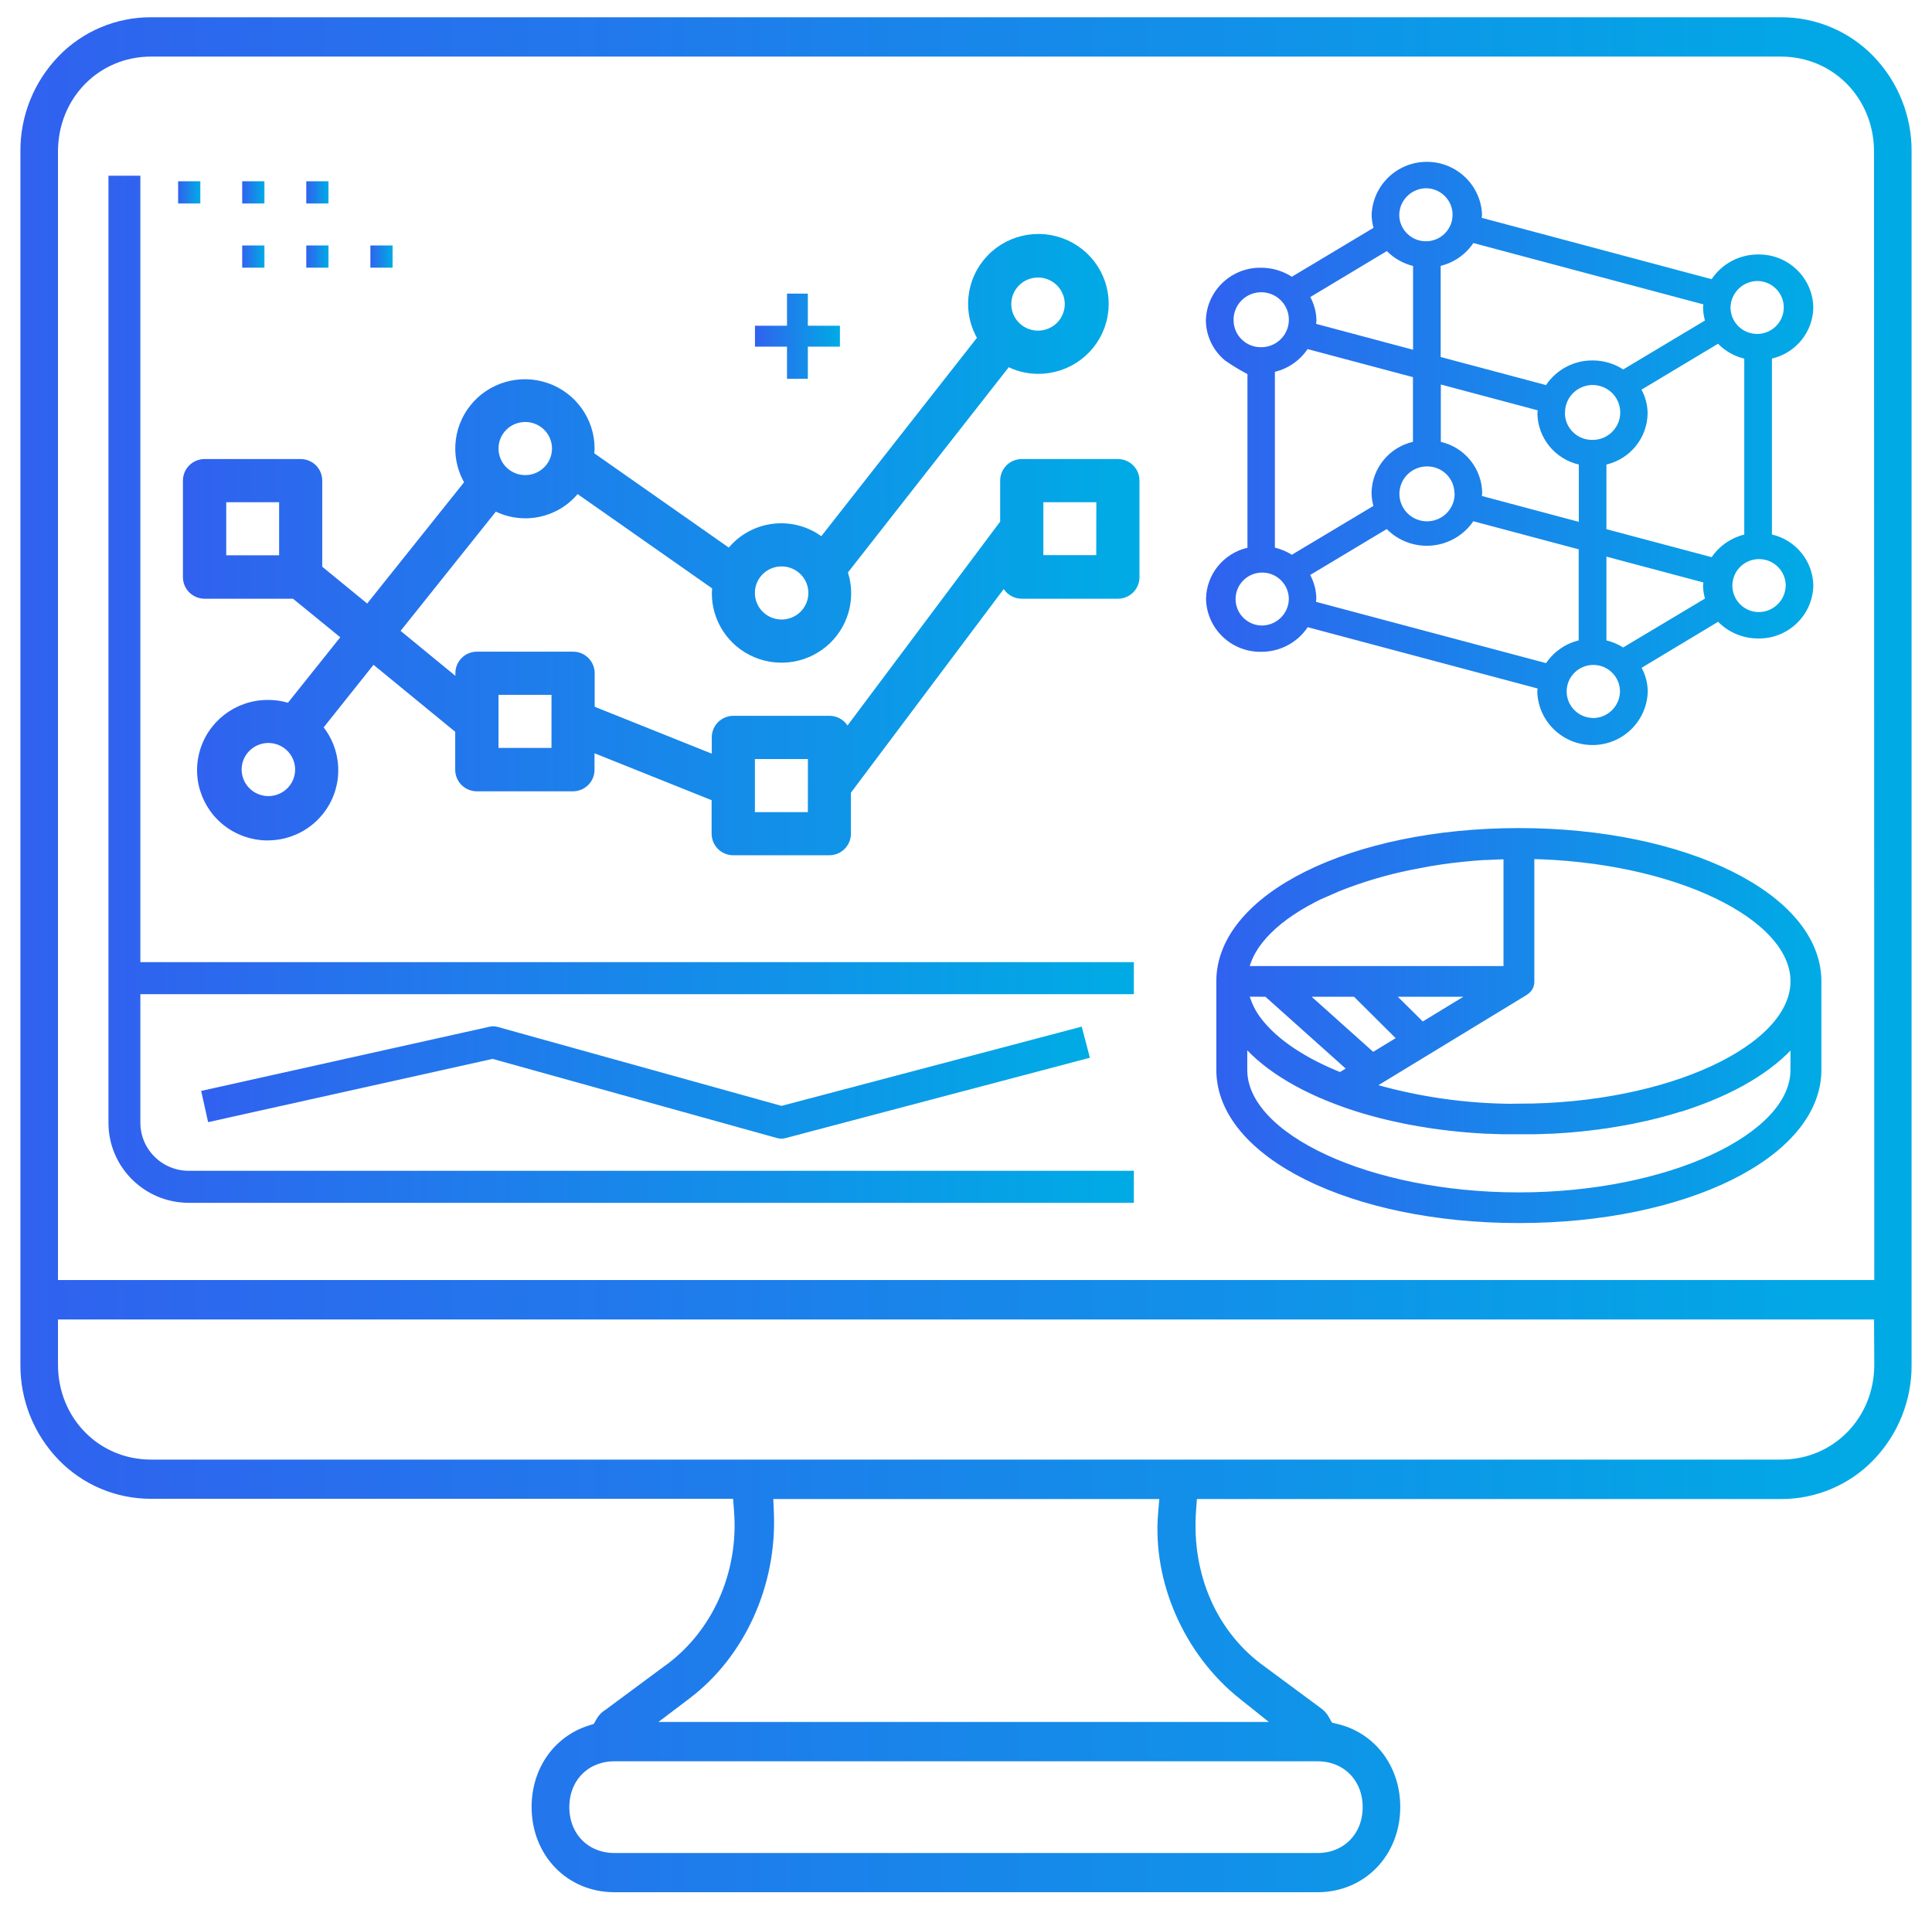 <?xml version="1.0" encoding="UTF-8"?>
<svg width="87px" height="86px" viewBox="0 0 87 86" version="1.1" xmlns="http://www.w3.org/2000/svg" xmlns:xlink="http://www.w3.org/1999/xlink">
    <!-- Generator: Sketch 52.4 (67378) - http://www.bohemiancoding.com/sketch -->
    <title>services-application</title>
    <desc>Created with Sketch.</desc>
    <defs>
        <linearGradient x1="100%" y1="50%" x2="-2.22044605e-14%" y2="50%" id="linearGradient-1">
            <stop stop-color="#00ABE5" offset="0%"></stop>
            <stop stop-color="#3062EF" offset="100%"></stop>
        </linearGradient>
    </defs>
    <g id="Page-1" stroke="none" stroke-width="1" fill="none" fill-rule="evenodd">
        <g id="services-application" transform="translate(1, 1)" fill="url(#linearGradient-1)">
            <g id="data-analytics-icon_v2">
                <path d="M5.071,43.509 L5.071,49.545 C5.07,50.874 6.151,51.954 7.488,51.961 L49.809,51.961 L49.809,52.903 L7.488,52.903 C5.632,52.893 4.134,51.395 4.134,49.55 L4.134,7.161 L5.071,7.161 L5.071,42.567 L49.809,42.567 L49.809,43.509 L5.071,43.509 Z" id="Shape" stroke="url(#linearGradient-1)" stroke-width="0.5"></path>
                <path d="M47.774,46.443 L34.304,49.998 C34.225,50.019 34.141,50.019 34.062,49.998 L21.188,46.415 L8.561,49.223 L8.357,48.304 L21.097,45.469 C21.171,45.451 21.249,45.451 21.324,45.469 L34.125,49.029 L34.191,49.047 L47.533,45.526 L47.774,46.443 Z" id="Shape" stroke="url(#linearGradient-1)" stroke-width="0.5"></path>
                <path d="M49.34,19.917 L45.011,19.917 C44.819,19.917 44.635,19.993 44.499,20.129 C44.363,20.265 44.288,20.448 44.289,20.64 L44.289,22.566 L37.075,32.2 C37.075,32.009 36.999,31.825 36.864,31.689 C36.73,31.555 36.548,31.479 36.358,31.477 L32.023,31.477 C31.831,31.477 31.647,31.554 31.511,31.689 C31.376,31.825 31.3,32.009 31.302,32.2 L31.302,33.3 L25.529,30.988 L25.529,29.311 C25.53,29.12 25.454,28.937 25.319,28.801 C25.183,28.665 24.999,28.589 24.807,28.589 L20.478,28.589 C20.285,28.589 20.101,28.665 19.966,28.801 C19.83,28.937 19.755,29.12 19.756,29.311 L19.756,29.955 L16.69,27.44 L21.262,21.718 C22.522,22.43 24.12,22.078 24.96,20.903 L31.337,25.373 C31.32,25.48 31.31,25.588 31.305,25.696 C31.297,26.853 31.989,27.902 33.06,28.355 C34.131,28.809 35.371,28.579 36.205,27.773 C37.04,26.966 37.305,25.74 36.879,24.663 L36.923,24.699 L44.355,15.217 C44.775,15.453 45.248,15.578 45.73,15.581 C47.063,15.595 48.236,14.708 48.578,13.427 C48.921,12.146 48.346,10.797 47.181,10.151 C46.017,9.505 44.56,9.726 43.643,10.689 C42.726,11.651 42.583,13.109 43.294,14.23 L36.027,23.491 C35.423,22.974 34.628,22.733 33.837,22.829 C33.045,22.925 32.331,23.348 31.87,23.994 L25.493,19.525 C25.51,19.417 25.521,19.309 25.525,19.201 C25.528,17.979 24.752,16.888 23.591,16.485 C22.431,16.081 21.14,16.452 20.376,17.41 C19.612,18.368 19.542,19.702 20.201,20.733 L15.572,26.525 L13.261,24.632 L13.261,20.64 C13.262,20.448 13.187,20.265 13.051,20.129 C12.916,19.993 12.732,19.917 12.539,19.917 L8.21,19.917 C8.018,19.917 7.834,19.994 7.698,20.129 C7.563,20.265 7.487,20.448 7.488,20.64 L7.488,24.982 C7.487,25.173 7.563,25.357 7.698,25.492 C7.834,25.628 8.018,25.704 8.21,25.705 L12.283,25.705 L14.673,27.653 L12.053,30.931 C11.747,30.821 11.423,30.764 11.097,30.763 C9.713,30.743 8.504,31.688 8.197,33.03 C7.891,34.372 8.571,35.744 9.828,36.32 C11.085,36.896 12.576,36.519 13.403,35.415 C14.23,34.312 14.167,32.783 13.253,31.751 L15.782,28.577 L19.749,31.828 L19.749,33.654 C19.748,33.845 19.824,34.028 19.959,34.164 C20.095,34.299 20.279,34.376 20.471,34.376 L24.8,34.376 C24.992,34.376 25.176,34.299 25.312,34.164 C25.447,34.028 25.523,33.845 25.522,33.654 L25.522,32.544 L31.295,34.856 L31.295,36.532 C31.294,36.724 31.37,36.907 31.505,37.043 C31.64,37.178 31.824,37.255 32.017,37.255 L36.346,37.255 C36.746,37.253 37.069,36.93 37.068,36.532 L37.068,34.604 L44.289,24.982 C44.288,25.173 44.363,25.357 44.499,25.493 C44.635,25.628 44.819,25.705 45.011,25.705 L49.34,25.705 C49.533,25.705 49.717,25.628 49.853,25.493 C49.988,25.357 50.064,25.173 50.062,24.982 L50.062,20.64 C50.064,20.448 49.988,20.265 49.853,20.129 C49.717,19.993 49.533,19.917 49.34,19.917 Z M45.733,11.245 C46.322,11.241 46.855,11.591 47.083,12.13 C47.312,12.67 47.19,13.293 46.775,13.709 C46.36,14.124 45.734,14.25 45.189,14.027 C44.645,13.804 44.289,13.276 44.289,12.691 C44.288,11.896 44.934,11.25 45.733,11.245 Z M34.187,24.251 C34.776,24.247 35.309,24.596 35.538,25.136 C35.766,25.676 35.644,26.299 35.229,26.715 C34.814,27.13 34.188,27.256 33.643,27.032 C33.099,26.809 32.744,26.282 32.744,25.696 C32.742,24.901 33.387,24.255 34.187,24.251 Z M22.641,17.749 C23.23,17.744 23.764,18.093 23.993,18.633 C24.222,19.173 24.1,19.796 23.685,20.212 C23.27,20.628 22.644,20.754 22.1,20.531 C21.555,20.308 21.199,19.78 21.199,19.194 C21.198,18.4 21.842,17.754 22.641,17.749 Z M11.819,24.251 L8.938,24.251 L8.938,21.36 L11.819,21.36 L11.819,24.251 Z M11.097,35.091 C10.508,35.095 9.974,34.746 9.746,34.207 C9.517,33.667 9.638,33.043 10.053,32.628 C10.468,32.212 11.094,32.086 11.639,32.309 C12.184,32.532 12.539,33.06 12.539,33.645 C12.541,34.44 11.896,35.086 11.097,35.091 Z M24.083,32.923 L21.199,32.923 L21.199,30.032 L24.085,30.032 L24.083,32.923 Z M35.629,35.813 L32.744,35.813 L32.744,32.923 L35.631,32.923 L35.629,35.813 Z M48.615,24.244 L45.733,24.244 L45.733,21.36 L48.619,21.36 L48.615,24.244 Z" id="Shape" stroke="url(#linearGradient-1)" stroke-width="0.5" fill-rule="nonzero"></path>
                <rect id="Rectangle-path" x="7.021" y="7.161" width="1" height="1"></rect>
                <rect id="Rectangle-path" x="9.907" y="7.161" width="1" height="1"></rect>
                <rect id="Rectangle-path" x="12.792" y="7.161" width="1" height="1"></rect>
                <rect id="Rectangle-path" x="9.907" y="10.051" width="1" height="1"></rect>
                <rect id="Rectangle-path" x="12.792" y="10.051" width="1" height="1"></rect>
                <rect id="Rectangle-path" x="15.679" y="10.051" width="1" height="1"></rect>
                <polygon id="Shape" points="36.822 13.665 36.822 14.607 35.378 14.607 35.378 16.052 34.44 16.052 34.44 14.607 32.997 14.607 32.997 13.665 34.44 13.665 34.44 12.219 35.378 12.219 35.378 13.665"></polygon>
                <path d="M78.792,23.064 L78.792,15.143 C79.871,14.893 80.639,13.944 80.656,12.843 C80.631,11.502 79.518,10.435 78.17,10.457 C77.328,10.454 76.542,10.872 76.077,11.569 L65.723,8.807 C65.723,8.76 65.738,8.717 65.738,8.668 C65.689,7.339 64.591,6.286 63.252,6.286 C61.914,6.286 60.816,7.339 60.767,8.668 C60.769,8.867 60.798,9.065 60.851,9.257 L57.173,11.46 C56.761,11.194 56.279,11.053 55.788,11.054 C54.439,11.032 53.327,12.099 53.302,13.44 C53.314,14.132 53.628,14.784 54.162,15.227 C54.486,15.453 54.824,15.659 55.174,15.843 L55.174,23.661 C54.095,23.911 53.326,24.86 53.309,25.961 C53.335,27.301 54.447,28.368 55.795,28.345 C56.636,28.35 57.422,27.933 57.888,27.237 L68.241,29.997 C68.241,30.044 68.226,30.087 68.226,30.134 C68.261,31.475 69.364,32.543 70.713,32.543 C72.061,32.543 73.164,31.475 73.2,30.134 C73.197,29.761 73.102,29.393 72.923,29.065 L76.368,26.994 C76.843,27.475 77.492,27.746 78.17,27.745 C79.518,27.768 80.631,26.7 80.656,25.359 C80.637,24.26 79.869,23.314 78.792,23.064 Z M78.17,11.651 C78.826,11.675 79.34,12.219 79.325,12.871 C79.309,13.524 78.768,14.042 78.112,14.034 C77.455,14.027 76.927,13.496 76.927,12.843 C76.94,12.173 77.496,11.64 78.17,11.651 Z M65.352,9.944 L75.706,12.704 C75.706,12.751 75.69,12.794 75.69,12.843 C75.693,13.042 75.722,13.239 75.776,13.43 L72.095,15.633 C71.683,15.367 71.203,15.226 70.712,15.227 C69.871,15.223 69.084,15.641 68.619,16.337 L63.875,15.073 L63.875,10.969 C64.477,10.822 65.001,10.457 65.345,9.944 L65.352,9.944 Z M63.882,18.891 L63.882,16.31 L68.246,17.474 C68.246,17.521 68.231,17.566 68.231,17.613 C68.248,18.715 69.017,19.663 70.096,19.914 L70.096,22.494 L65.73,21.33 C65.73,21.283 65.745,21.238 65.745,21.191 C65.728,20.088 64.956,19.139 63.875,18.891 L63.882,18.891 Z M64.502,21.191 C64.52,21.695 64.229,22.158 63.766,22.363 C63.303,22.568 62.762,22.474 62.397,22.124 C62.032,21.774 61.918,21.24 62.107,20.772 C62.297,20.305 62.753,19.999 63.259,19.999 C63.931,19.992 64.483,20.524 64.495,21.191 L64.502,21.191 Z M69.476,17.613 C69.458,17.11 69.749,16.646 70.212,16.441 C70.675,16.236 71.216,16.331 71.581,16.68 C71.945,17.03 72.06,17.565 71.871,18.032 C71.681,18.499 71.225,18.805 70.719,18.805 C70.394,18.812 70.079,18.691 69.845,18.467 C69.61,18.243 69.475,17.936 69.469,17.613 L69.476,17.613 Z M63.252,7.476 C63.91,7.499 64.426,8.044 64.411,8.697 C64.395,9.351 63.853,9.871 63.196,9.863 C62.538,9.855 62.009,9.322 62.01,8.668 C62.022,7.998 62.578,7.465 63.252,7.476 Z M61.451,10.303 C61.775,10.631 62.183,10.863 62.632,10.974 L62.632,14.746 L58.265,13.581 C58.265,13.534 58.281,13.49 58.281,13.443 C58.278,13.07 58.183,12.702 58.004,12.374 L61.451,10.303 Z M54.55,13.44 C54.532,12.936 54.823,12.471 55.286,12.265 C55.75,12.059 56.293,12.154 56.658,12.504 C57.023,12.855 57.138,13.39 56.948,13.858 C56.758,14.326 56.301,14.632 55.793,14.632 C55.119,14.642 54.564,14.11 54.55,13.44 Z M55.793,27.162 C55.137,27.137 54.623,26.593 54.64,25.941 C54.656,25.288 55.197,24.77 55.853,24.778 C56.509,24.786 57.037,25.317 57.038,25.97 C57.025,26.64 56.468,27.174 55.793,27.162 Z M57.173,23.976 C56.938,23.828 56.681,23.72 56.41,23.656 L56.41,15.74 C57.012,15.593 57.537,15.228 57.881,14.716 L62.627,15.98 L62.627,18.891 C61.548,19.141 60.779,20.09 60.762,21.191 C60.765,21.39 60.793,21.587 60.846,21.778 L57.173,23.976 Z M68.614,28.853 L58.26,26.095 C58.26,26.048 58.276,26.003 58.276,25.956 C58.272,25.583 58.177,25.215 57.999,24.886 L61.446,22.819 C61.978,23.357 62.724,23.63 63.48,23.561 C64.235,23.493 64.92,23.091 65.345,22.467 L70.09,23.731 L70.09,27.832 C69.488,27.98 68.963,28.346 68.619,28.858 L68.614,28.853 Z M70.707,31.323 C70.05,31.3 69.533,30.756 69.549,30.102 C69.564,29.449 70.105,28.929 70.763,28.936 C71.42,28.944 71.949,29.476 71.95,30.129 C71.941,30.8 71.387,31.337 70.712,31.328 L70.707,31.323 Z M72.09,28.151 C71.859,28.003 71.606,27.896 71.339,27.832 L71.339,24.06 L75.706,25.223 C75.706,25.27 75.69,25.314 75.69,25.361 C75.693,25.56 75.722,25.758 75.776,25.949 L72.09,28.151 Z M76.072,24.083 L71.339,22.824 L71.339,19.914 C72.414,19.659 73.178,18.712 73.194,17.613 C73.192,17.239 73.097,16.872 72.918,16.543 L76.365,14.476 C76.688,14.805 77.097,15.037 77.546,15.147 L77.546,23.067 C76.945,23.215 76.422,23.578 76.077,24.088 L76.072,24.083 Z M78.17,26.558 C77.512,26.535 76.996,25.991 77.011,25.337 C77.027,24.684 77.568,24.164 78.225,24.171 C78.883,24.179 79.412,24.711 79.413,25.364 C79.4,26.035 78.844,26.568 78.17,26.558 Z" id="Shape" fill-rule="nonzero"></path>
                <path d="M67.395,36.531 C59.906,36.531 54.022,39.455 54.022,43.179 L54.022,47.167 C54.022,50.89 59.906,53.814 67.395,53.814 C74.883,53.814 80.769,50.89 80.769,47.167 L80.769,43.179 C80.769,39.455 74.881,36.531 67.395,36.531 Z M58.481,39.213 L59.25,38.878 C60.3,38.462 61.386,38.141 62.494,37.917 L63.371,37.75 C64.005,37.644 64.661,37.562 65.332,37.505 L65.838,37.468 L65.942,37.468 C66.28,37.45 66.617,37.438 66.954,37.431 L66.954,42.744 L54.963,42.744 C55.191,41.388 56.498,40.151 58.481,39.208 L58.481,39.213 Z M61.338,43.626 L65.787,43.626 L63.032,45.303 L61.338,43.626 Z M62.251,45.786 L60.809,46.666 L57.412,43.626 L60.078,43.626 L62.251,45.786 Z M56.08,43.626 L60.016,47.147 L59.365,47.543 C57.69,46.881 56.385,46.022 55.633,45.058 C55.295,44.64 55.064,44.147 54.958,43.621 L56.08,43.626 Z M79.876,47.172 C79.876,50.274 74.171,52.933 67.396,52.933 C60.622,52.933 54.916,50.274 54.916,47.172 L54.916,45.62 C55.855,46.839 57.495,47.875 59.6,48.614 L59.623,48.623 L59.852,48.702 L59.885,48.712 L60.139,48.795 L60.166,48.804 L60.38,48.869 L60.476,48.898 L60.627,48.941 L60.738,48.973 L60.881,49.012 L61.095,49.069 L61.217,49.101 L61.367,49.137 L61.468,49.163 L61.627,49.2 L61.713,49.22 C61.903,49.263 62.094,49.305 62.288,49.344 L62.365,49.359 L62.544,49.394 L62.623,49.407 C62.824,49.444 63.026,49.48 63.231,49.511 L63.308,49.525 L63.489,49.552 L63.585,49.565 L63.763,49.59 L63.858,49.604 L64.175,49.642 L64.29,49.657 L64.458,49.674 L64.59,49.689 L64.745,49.704 L64.899,49.718 L65.037,49.731 L65.31,49.753 L65.435,49.761 L65.617,49.773 L65.745,49.781 L65.941,49.793 L66.049,49.793 L66.347,49.806 L66.423,49.806 L66.661,49.815 L66.767,49.815 L66.99,49.815 L67.818,49.815 L68.04,49.815 L68.135,49.815 L68.373,49.806 L68.449,49.806 L68.747,49.793 L68.855,49.793 L69.051,49.781 L69.179,49.773 L69.361,49.761 L69.486,49.753 L69.759,49.731 L69.897,49.718 L70.051,49.704 L70.206,49.689 L70.338,49.674 L70.506,49.657 L70.621,49.642 L70.938,49.604 L71.032,49.59 L71.211,49.565 L71.307,49.552 L71.488,49.525 L71.565,49.511 C71.769,49.48 71.972,49.444 72.172,49.407 L72.252,49.394 L72.43,49.359 L72.508,49.344 C72.702,49.305 72.894,49.263 73.083,49.22 L73.169,49.2 L73.328,49.163 L73.429,49.137 L73.579,49.101 L73.702,49.069 L73.915,49.012 L74.058,48.973 L74.169,48.941 L74.321,48.898 L74.415,48.869 L74.63,48.802 L74.657,48.802 L74.911,48.718 L74.943,48.708 L75.173,48.629 L75.196,48.621 C77.301,47.882 78.94,46.846 79.88,45.627 L79.876,47.172 Z M67.396,48.945 C65.045,48.961 62.705,48.622 60.456,47.939 L67.621,43.579 L67.646,43.558 C67.775,43.476 67.85,43.332 67.843,43.18 L67.843,37.421 C74.421,37.535 79.878,40.144 79.878,43.179 C79.876,46.275 74.171,48.94 67.395,48.94 L67.396,48.945 Z" id="Shape" stroke="url(#linearGradient-1)" stroke-width="0.5" fill-rule="nonzero"></path>
                <path d="M83.18,1.703 C82.139,0.628 80.7,0.022 79.198,0.027 L5.802,0.027 C4.3,0.022 2.861,0.628 1.82,1.703 C0.749,2.81 0.157,4.289 0.169,5.825 L0.169,60.435 C0.158,61.968 0.75,63.445 1.82,64.551 C2.861,65.626 4.3,66.232 5.802,66.228 L32.243,66.228 L32.303,66.999 C32.533,69.878 31.28,72.651 29.037,74.237 L26.453,76.15 L26.424,76.172 L26.394,76.192 C26.259,76.273 26.149,76.389 26.075,76.527 L25.906,76.822 L25.584,76.925 C24.131,77.384 23.189,78.729 23.189,80.35 C23.189,82.397 24.684,83.94 26.664,83.94 L58.331,83.94 C60.311,83.94 61.805,82.397 61.805,80.35 C61.805,78.641 60.75,77.24 59.18,76.861 L58.817,76.774 L58.638,76.455 C58.578,76.34 58.495,76.237 58.395,76.153 L55.823,74.249 C53.599,72.676 52.396,69.973 52.609,67.017 L52.665,66.239 L79.198,66.239 C80.7,66.244 82.139,65.638 83.18,64.563 C84.252,63.454 84.845,61.972 84.831,60.435 L84.831,5.825 C84.843,4.289 84.251,2.81 83.18,1.703 Z M60.613,80.36 C60.613,81.701 59.653,82.675 58.331,82.675 L26.669,82.675 C25.347,82.675 24.387,81.701 24.387,80.36 C24.387,79.019 25.347,78.046 26.669,78.046 L58.331,78.046 C59.653,78.046 60.613,79.02 60.613,80.36 Z M54.98,75.281 L56.85,76.774 L27.908,76.774 L29.9,75.265 C32.317,73.437 33.734,70.314 33.599,67.111 L33.562,66.238 L51.477,66.238 L51.4,67.146 C51.145,70.153 52.547,73.345 54.98,75.281 Z M83.651,60.436 C83.651,62.977 81.701,64.963 79.21,64.963 L5.802,64.963 C3.311,64.963 1.361,62.975 1.361,60.436 L1.361,58.153 L83.639,58.153 L83.651,60.436 Z M83.651,56.879 L1.361,56.879 L1.361,5.825 C1.361,3.286 3.311,1.298 5.802,1.298 L79.198,1.298 C81.689,1.298 83.639,3.288 83.639,5.825 L83.651,56.879 Z" id="Shape" stroke="url(#linearGradient-1)" stroke-width="0.5" fill-rule="nonzero"></path>
            </g>
        </g>
    </g>
</svg>